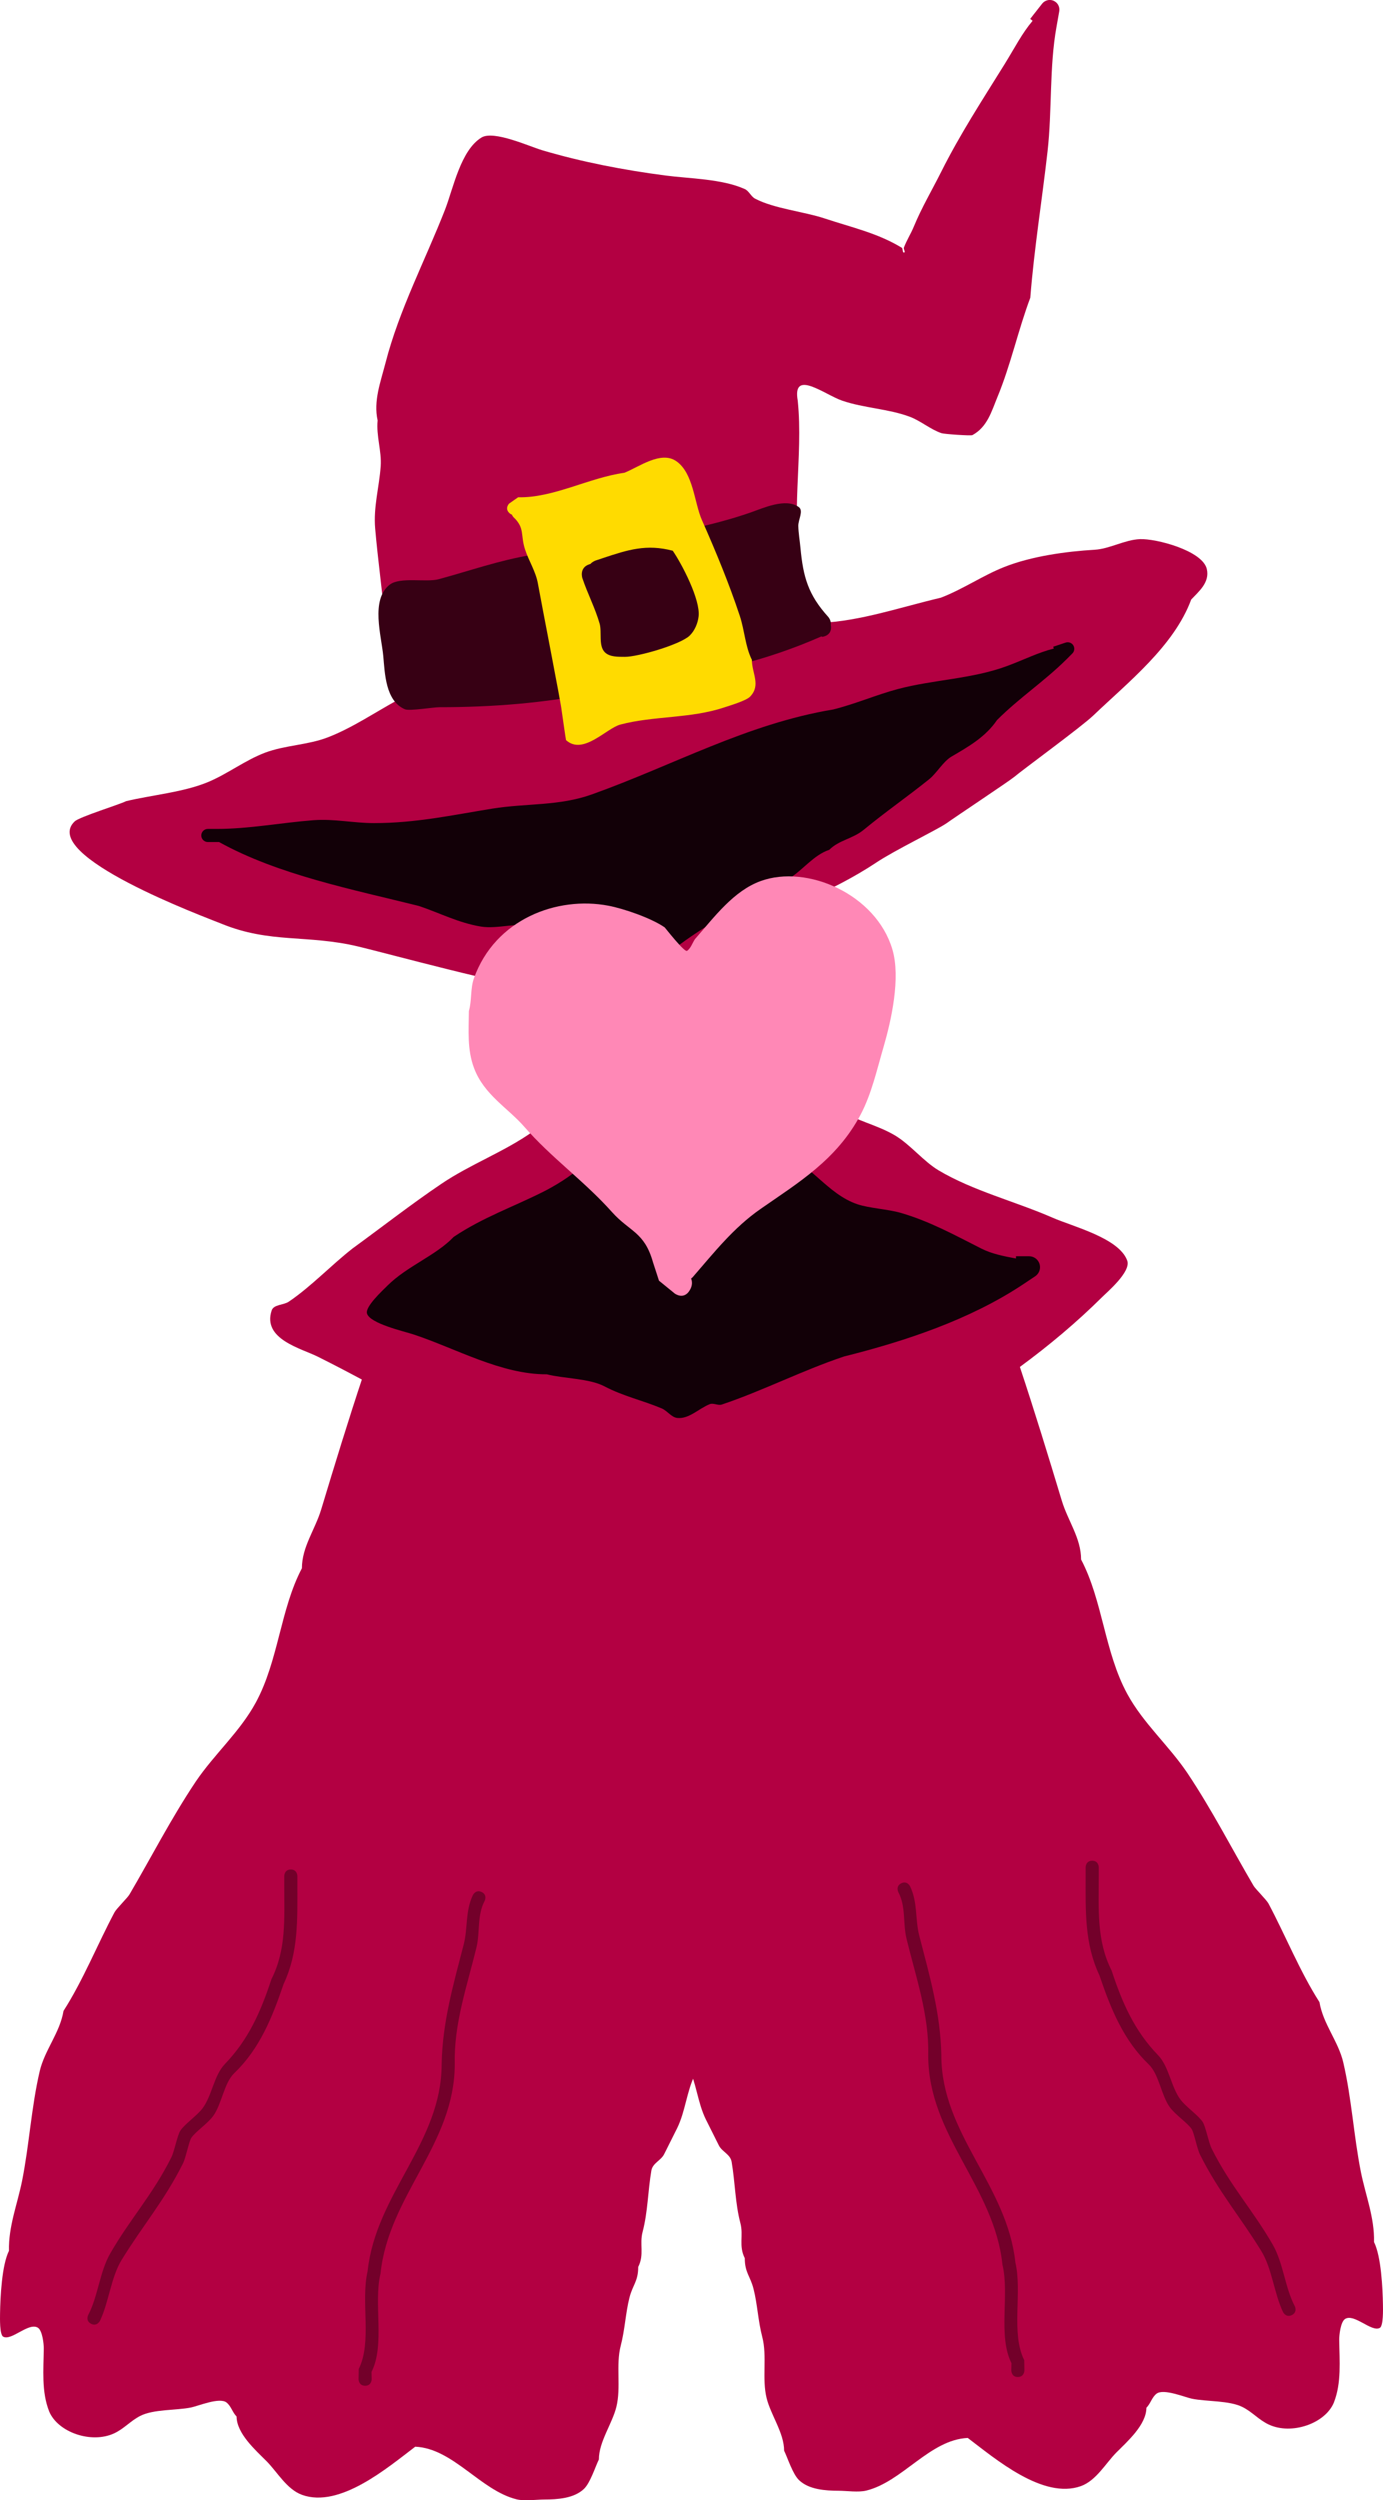 <svg version="1.1" xmlns="http://www.w3.org/2000/svg" xmlns:xlink="http://www.w3.org/1999/xlink" width="158.157" height="285.726" viewBox="0,0,158.157,285.726"><g transform="translate(-160.994,-37.61)"><g data-paper-data="{&quot;isPaintingLayer&quot;:true}" fill-rule="nonzero" stroke="none" stroke-width="0.5" stroke-linecap="butt" stroke-linejoin="miter" stroke-miterlimit="10" stroke-dasharray="" stroke-dashoffset="0" style="mix-blend-mode: normal"><path d="M253.222,254.732c0.728,-0.407 1.136,0.321 1.136,0.321l0.703,1.286c0.091,0.6 0.181,1.201 0.272,1.801c0.426,3.239 3.009,5.436 4.604,8.102c3.686,6.157 5.774,12.5 8.834,18.771c1.79,1.79 2.647,4.24 4.04,6.356c3.846,5.843 7.244,10.776 7.244,18.053c0,0 0,0.834 -0.834,0.834c-0.834,0 -0.834,-0.834 -0.834,-0.834c0,-6.908 -3.303,-11.591 -6.968,-17.134c-1.385,-2.095 -2.229,-4.528 -4.001,-6.299c-3.201,-6.279 -5.176,-12.679 -8.911,-18.887c-1.755,-2.918 -4.288,-5.189 -4.826,-8.726c-0.067,-0.501 -0.134,-1.002 -0.201,-1.503l-0.578,-1.006c0,0 -0.407,-0.728 0.321,-1.136z" fill="#73002a"/><path d="M280.333,252.4c0.834,0 0.834,0.834 0.834,0.834c0,0.371 0,1.298 0,1.669c0,5.03 0.725,7.737 3.737,11.751c1.47,1.959 1.691,4.68 3.241,6.57c1.189,1.449 1.949,2.446 2.878,4c0.641,1.073 2.068,1.368 2.695,2.679c2.306,1.153 3.759,4.333 5.563,6.119c2.691,2.665 4.469,6.109 6.488,9.513c1.077,1.817 1.495,4.098 2.97,5.508c0,0 0.59,0.59 0,1.18c-0.59,0.59 -1.18,0 -1.18,0c-1.613,-1.668 -2.028,-3.817 -3.225,-5.836c-1.952,-3.293 -3.677,-6.607 -6.232,-9.184c-1.815,-1.831 -3.246,-4.961 -5.563,-6.119c-0.746,-1.436 -2.054,-1.643 -2.868,-2.884c-0.984,-1.501 -1.647,-2.465 -2.82,-3.924c-1.571,-1.953 -1.791,-4.676 -3.299,-6.646c-3.248,-4.243 -4.052,-7.408 -4.052,-12.727c0,-0.371 0,-0.742 0,-1.113v-0.556c0,0 0,-0.834 0.834,-0.834z" fill="#73002a"/><path d="M237.142,157.676c0.357,-0.503 1.038,-0.503 1.038,-0.503h1c3.955,0.038 9.322,2.141 12.657,4.187c2.012,1.234 2.496,2.125 4.892,2.94c2.114,1.395 4.515,1.818 6.608,3.06c1.751,1.039 3.26,2.964 5,4c3.924,2.336 8.824,3.566 13.053,5.416c2.307,1.009 7.596,2.317 8.516,4.904c0.451,1.267 -2.325,3.606 -2.842,4.127c-5.878,5.831 -12.727,10.657 -19.804,14.723c-3.81,2.189 -6.998,5.154 -11.185,6.579c-2.807,0.907 -5.396,1.404 -8.245,2.671c-2.822,1.255 -5.404,4.398 -8.45,4.877c-2.359,0.372 -2.848,-1.172 -4.9,-1.5c-4.496,-0.718 -9.899,-4.236 -13.984,-6.688c-7.124,-5.084 -15.159,-9.821 -23.139,-13.81c-1.931,-0.966 -6.386,-2.005 -5.295,-5.295c0.231,-0.697 1.353,-0.593 1.961,-1.004c2.563,-1.734 4.82,-4.15 7.3,-6.086c3.367,-2.45 6.72,-5.067 10.165,-7.391c3.318,-2.239 7.193,-3.653 10.462,-5.974c4.69,-3.33 9.261,-7.29 14.836,-9.172c0,0 0.148,-0.049 0.357,-0.061z" fill="#b30042"/><path d="M240.3,162.838l1.263,0.7c1.018,1.018 2.548,3.259 3.978,3.688c1.82,0.545 2.97,0.912 4.687,2.073c3.371,1.173 5.374,4.773 8.813,5.927c1.418,0.476 3.452,0.549 4.987,0.996c3.29,0.958 6.109,2.516 9.2,4.077c1.218,0.615 2.587,0.871 3.951,1.129v-0.256h1.5c0.69,0 1.25,0.56 1.25,1.25c0,0.441 -0.228,0.828 -0.573,1.051l-1.484,0.989c-5.999,3.951 -13.271,6.392 -20.344,8.16c-4.795,1.602 -9.284,3.916 -13.987,5.496c-0.437,0.147 -0.955,-0.212 -1.384,-0.042c-1.244,0.494 -2.36,1.705 -3.692,1.577c-0.696,-0.067 -1.148,-0.817 -1.792,-1.089c-2.233,-0.94 -4.369,-1.381 -6.543,-2.52c-1.769,-0.927 -4.617,-0.875 -6.604,-1.382c-5.203,0.036 -10.435,-2.972 -15.243,-4.555c-1.083,-0.356 -5.001,-1.243 -5.321,-2.399c-0.215,-0.775 1.728,-2.569 2.333,-3.171c2.258,-2.249 5.525,-3.424 7.591,-5.583c3.345,-2.23 6.666,-3.363 10.243,-5.156c1.227,-0.615 3.198,-1.79 4.165,-2.761c0.473,-0.474 0.609,-1.263 1.164,-1.638c0.602,-0.406 1.449,-0.252 2.104,-0.566c0.81,-0.389 1.14,-1.424 1.885,-1.926c2.271,-1.533 3.881,-2.403 5.847,-4.37c0,0 0.884,-0.884 1.768,0c0.1,0.1 0.178,0.201 0.237,0.3z" fill="#120007"/><path d="M248.582,143.584c0,0 -5.566,3.059 -6.616,4.753c-2.965,1.862 -5.406,1.048 -8.655,1.279c-3.607,0.256 -7.606,0.815 -11.22,0.808c-2.677,-0.005 -16.872,-3.875 -20.144,-4.652c-5.817,-1.385 -10.045,-0.324 -15.599,-2.589c-1.901,-0.775 -20.927,-7.793 -16.813,-11.707c0.544,-0.518 5.207,-1.954 5.87,-2.308c3,-0.722 6.602,-1.016 9.432,-2.209c2.209,-0.931 4.254,-2.505 6.484,-3.34c2.278,-0.853 4.857,-0.864 7.133,-1.736c2.859,-1.095 5.497,-2.922 8.187,-4.368c0.912,-2.547 -1.362,-6.185 -1.608,-8.852c-0.33,-3.568 -0.825,-7.087 -1.135,-10.636c-0.218,-2.5 0.464,-4.731 0.631,-7.145c0.12,-1.736 -0.525,-3.445 -0.351,-5.229c-0.495,-2.218 0.342,-4.396 0.902,-6.574c1.565,-6.077 4.524,-11.677 6.803,-17.5c0.93,-2.378 1.78,-6.814 4.187,-8.26c1.395,-0.838 5.489,1.033 6.917,1.456c4.535,1.349 9.397,2.278 14.089,2.89c2.805,0.366 6.478,0.379 9.084,1.547c0.491,0.22 0.707,0.849 1.184,1.1c2.185,1.147 5.579,1.471 7.98,2.27c3.037,1.011 6.076,1.667 8.838,3.367c0.076,0.174 0.043,0.566 0.228,0.522c0.185,-0.043 -0.095,-0.391 -0.028,-0.569c0.31,-0.825 0.796,-1.575 1.132,-2.39c0.885,-2.15 2.089,-4.185 3.124,-6.249c2.169,-4.327 4.678,-8.163 7.199,-12.221c1.269,-2.043 2.015,-3.57 3.263,-5.055l-0.276,-0.217l1.36,-1.732c0.15,-0.194 0.365,-0.34 0.622,-0.401c0.594,-0.14 1.189,0.229 1.329,0.824c0.038,0.16 0.038,0.319 0.008,0.47l-0.308,1.733c-0.836,4.655 -0.492,9.54 -1.027,14.26c-0.633,5.592 -1.528,11.093 -1.972,16.712c-1.404,3.742 -2.234,7.67 -3.76,11.356c-0.666,1.608 -1.14,3.408 -2.859,4.343c-0.176,0.096 -3.226,-0.115 -3.539,-0.222c-1.292,-0.443 -2.36,-1.405 -3.64,-1.882c-2.435,-0.908 -5.215,-0.979 -7.707,-1.83c-2.001,-0.683 -5.737,-3.682 -5.091,-0.011c0.67,6.431 -0.935,13.396 0.544,19.652c0.143,0.606 1.153,5.779 2.011,5.747c4.544,-0.171 9.311,-1.822 13.806,-2.872c2.544,-0.973 4.773,-2.529 7.262,-3.513c3.124,-1.235 7.053,-1.774 10.332,-1.969c1.734,-0.103 3.423,-1.135 5.166,-1.213c1.84,-0.083 7.165,1.303 7.66,3.411c0.363,1.546 -0.934,2.585 -1.784,3.493c-1.968,5.329 -7.248,9.474 -11.18,13.236c-1.352,1.294 -7.959,6.114 -9.071,7.043c-0.571,0.476 -6.599,4.482 -7.736,5.291c-1.127,0.776 -5.904,3.069 -8.059,4.507c-2.277,1.519 -5.336,3.125 -7.863,4.173c-2.569,1.066 -4.727,3.206 -4.727,3.206z" fill="#b30042"/><path d="M256.003,109.018c0.011,0.051 0.019,0.106 0.024,0.164c0.102,1.101 -0.999,1.203 -0.999,1.203l-0.097,-0.048c-6.423,2.823 -12.919,4.361 -19.873,5.005c-2.022,0.162 -3.966,1.028 -5.975,1.436c-5.812,1.18 -11.862,1.654 -17.813,1.65c-0.721,-0.001 -3.451,0.455 -3.963,0.239c-2.241,-0.942 -2.302,-4.137 -2.481,-6.079c-0.214,-2.312 -1.471,-6.43 0.72,-8.151c1.197,-0.941 4.165,-0.245 5.616,-0.637c3.555,-0.959 6.929,-2.168 10.638,-2.775c3.636,-0.594 7.272,-0.798 10.905,-1.506c4.704,-0.936 9.608,-1.768 14.143,-3.349c1.412,-0.492 3.997,-1.689 5.488,-0.618c0.586,0.421 -0.064,1.443 -0.049,2.164c0.018,0.825 0.166,1.642 0.242,2.464c0.312,3.374 0.887,5.395 3.176,7.922c0,0 0.373,0.412 0.298,0.916z" fill="#370014"/><path d="M196.873,131.341c2.313,-0.176 4.556,0.331 6.891,0.331c4.785,0 8.925,-0.909 13.547,-1.657c3.831,-0.62 7.618,-0.276 11.376,-1.624c9.339,-3.335 17.71,-8.061 27.591,-9.704c2.518,-0.624 4.934,-1.678 7.383,-2.331c4.067,-1.084 8.494,-1.148 12.502,-2.634c1.938,-0.719 3.51,-1.529 5.344,-1.998l-0.069,-0.206l1.406,-0.469c0.079,-0.029 0.165,-0.044 0.254,-0.044c0.414,0 0.75,0.336 0.75,0.75c0,0.207 -0.084,0.395 -0.22,0.53l-0.667,0.667c-2.555,2.536 -5.396,4.391 -7.95,6.945c-1.309,1.928 -3.251,3.032 -5.186,4.162c-0.983,0.575 -1.689,1.889 -2.585,2.609c-2.458,1.975 -5.015,3.744 -7.457,5.758c-1.284,1.059 -2.831,1.173 -3.958,2.3c-1.814,0.605 -3.04,2.352 -4.667,3.333c-4.17,2.516 -8.558,4.606 -12.483,7.533c-0.101,0.112 -0.23,0.173 -0.341,0.206c-0.109,0.04 -0.249,0.069 -0.397,0.039h-0.506c-1.707,0 -3.413,0.005 -5.12,-0.01c-3.159,-1.053 -6.818,-1.38 -10.052,-2.344c-1.884,-0.561 -4.316,0.337 -6.274,0.012c-2.592,-0.431 -4.692,-1.553 -7.097,-2.355c-7.487,-1.872 -16.044,-3.539 -22.84,-7.303h-1.284c-0.414,0 -0.75,-0.336 -0.75,-0.75c0,-0.414 0.336,-0.75 0.75,-0.75h1c3.774,0 7.361,-0.713 11.109,-0.998z" fill="#120007"/><path d="M240.028,183.719c0.133,0.337 0.167,0.787 -0.141,1.315c-0.693,1.189 -1.733,0.396 -1.733,0.396l-1.8,-1.465c-0.231,-0.71 -0.462,-1.42 -0.692,-2.13c-0.985,-3.468 -2.652,-3.44 -4.698,-5.729c-3.164,-3.54 -6.914,-6.176 -10,-9.716c-1.906,-2.187 -4.615,-3.666 -5.759,-6.719c-0.801,-2.138 -0.609,-4.284 -0.591,-6.522c0.351,-1.203 0.158,-2.574 0.579,-3.747c2.428,-6.773 9.519,-9.402 15.355,-8.294c1.793,0.341 4.905,1.411 6.457,2.481c0.04,0.028 2.254,2.877 2.556,2.683c0.429,-0.276 0.602,-0.89 0.903,-1.334c2.241,-2.562 4.422,-5.519 7.522,-6.644c5.313,-1.929 13.195,1.516 15.059,7.812c0.961,3.246 -0.12,8.101 -1.011,11.154c-0.769,2.631 -1.368,5.355 -2.623,7.729c-2.735,5.178 -7.184,7.808 -11.465,10.794c-3.067,2.139 -5.256,4.922 -7.714,7.754c0,0 -0.075,0.086 -0.203,0.182z" fill="#ff88b6"/><path d="M219.533,96.421c-0.102,-0.034 -0.208,-0.098 -0.314,-0.204c-0.53,-0.53 0,-1.061 0,-1.061l1.03,-0.72c4.017,0.097 8.106,-2.24 12.145,-2.798c1.638,-0.638 4.169,-2.558 5.945,-1.321c1.961,1.366 2.047,4.74 2.925,6.724c1.567,3.539 3.115,7.267 4.333,10.955c0.555,1.679 0.618,3.491 1.381,5.017c0,1.537 1.061,2.901 -0.206,4.209c-0.456,0.471 -2.34,1.025 -2.94,1.226c-3.875,1.294 -8.033,0.948 -11.885,1.961c-1.615,0.424 -4.266,3.552 -6.222,1.782c-0.023,-0.021 -0.461,-3.098 -0.506,-3.415c-0.046,-0.674 -2.339,-12.377 -2.711,-14.478c-0.248,-1.403 -1.057,-2.604 -1.479,-3.924c-0.53,-1.655 -0.002,-2.428 -1.31,-3.659c0,0 -0.117,-0.117 -0.186,-0.296zM228.383,102.098c-1.186,0.395 -0.791,1.581 -0.791,1.581c0.585,1.75 1.479,3.453 1.979,5.217c0.269,0.95 -0.16,2.53 0.604,3.267c0.562,0.542 1.506,0.502 2.287,0.509c1.456,0.012 6.396,-1.408 7.428,-2.45c0.558,-0.564 0.901,-1.375 0.994,-2.164c0.228,-1.924 -1.932,-6.024 -2.955,-7.51c-3.001,-0.794 -5.121,-0.113 -7.974,0.835l-0.857,0.286c0,0 -0.333,0.111 -0.587,0.391c-0.041,0.01 -0.084,0.023 -0.128,0.037z" fill="#ffdb00"/><path d="M203.52,194.3c0.12,-0.55 0.73,-0.55 0.73,-0.55h1c3.333,0 6.874,1.156 9.835,2.579c3.183,1.677 7.772,2.822 11.314,3.436c3.047,0.528 6.019,2.728 9.023,3.505c2.221,0.574 3.851,0.132 5.961,1.328c0.141,1.454 0.768,2.382 1.097,3.73c0.372,1.525 0.02,3.598 0.02,5.172c0,4.866 -0.5,9.734 -0.5,14.5c0,7.721 0.112,15.452 -0.02,23.172c-1.117,2.234 -0.48,5.82 -0.48,8.328c0,2.617 0.591,6.121 -0.02,8.672c-0.465,1.944 -1,4.49 -1,6.5c-0.968,1.936 -1.097,4.219 -2.059,6.163c-0.531,1.073 -1.021,2.046 -1.478,2.952c-0.371,0.736 -1.314,1.004 -1.463,1.885c-0.395,2.329 -0.399,4.71 -1,7c-0.375,1.427 0.219,2.562 -0.5,4c0,1.646 -0.635,2.058 -1,3.5c-0.454,1.797 -0.524,3.687 -1,5.5c-0.576,2.192 0.055,4.778 -0.5,7c-0.486,1.944 -2,3.977 -2,6c-0.428,0.89 -0.988,2.676 -1.702,3.361c-1.149,1.103 -3.072,1.212 -4.528,1.217c-0.94,0.003 -2.266,0.205 -3.172,-0.02c-4.154,-1.03 -7.25,-5.813 -11.598,-6.016c-3.151,2.386 -8.615,7.059 -12.941,5.505c-1.752,-0.629 -2.855,-2.641 -4.075,-3.861c-1.278,-1.278 -3.399,-3.151 -3.415,-5.092c-0.466,-0.466 -0.631,-1.203 -1.153,-1.605c-0.807,-0.623 -3.215,0.4 -4.055,0.571c-1.697,0.346 -4.288,0.186 -5.804,0.961c-1.139,0.582 -1.843,1.465 -3,2c-2.612,1.207 -6.437,-0.127 -7.426,-2.522c-0.886,-2.27 -0.637,-4.746 -0.611,-7.171c0.006,-0.533 -0.156,-2.017 -0.644,-2.362c-1.028,-0.726 -3.053,1.532 -4,1c-0.413,-0.232 -0.364,-2.124 -0.356,-2.647c0.031,-1.881 0.201,-5.526 1.02,-7.163c-0.068,-2.795 0.97,-5.347 1.5,-8c0.821,-4.108 1.055,-8.424 2.018,-12.536c0.564,-2.409 2.313,-4.392 2.719,-6.88c2.24,-3.494 3.887,-7.617 5.838,-11.279c0.211,-0.395 1.491,-1.663 1.695,-2.011c2.529,-4.307 4.735,-8.641 7.57,-12.887c2.15,-3.187 5.052,-5.684 6.885,-9.059c2.601,-4.79 2.795,-10.642 5.274,-15.348c0,-2.448 1.502,-4.392 2.211,-6.738c1.565,-5.181 3.1,-10.188 4.808,-15.327c0,0 0.237,-0.712 0.949,-0.474c0.011,0.004 0.022,0.008 0.033,0.012z" fill="#b30042"/><path d="M194.25,251.25c0.75,0 0.75,0.75 0.75,0.75v1c0,4.039 0.136,7.718 -1.581,11.361c-1.299,3.819 -2.732,7.38 -5.638,10.17c-1.178,1.131 -1.429,3.572 -2.422,4.908c-0.64,0.861 -1.972,1.745 -2.47,2.456c-0.295,0.421 -0.615,2.237 -0.967,2.941c-2.148,4.295 -4.622,7.119 -7.022,11.041c-1.218,1.991 -1.457,4.835 -2.478,6.959c0,0 -0.335,0.671 -1.006,0.335c-0.671,-0.335 -0.335,-1.006 -0.335,-1.006c1.122,-2.129 1.315,-4.947 2.522,-7.041c2.281,-3.958 4.858,-6.72 6.978,-10.959c0.37,-0.74 0.683,-2.518 1.033,-3.059c0.484,-0.749 1.902,-1.717 2.53,-2.544c1.1,-1.451 1.305,-3.777 2.578,-5.092c2.681,-2.77 4.091,-5.958 5.31,-9.676c1.726,-3.394 1.47,-6.987 1.47,-10.793v-1c0,0 0,-0.75 0.75,-0.75z" fill="#73002a"/><path d="M202.75,310.25c-0.75,0 -0.75,-0.75 -0.75,-0.75l0.02,-1.172c1.547,-3.095 0.202,-7.726 1.013,-11.163c0.938,-8.865 8.467,-14.702 8.467,-23.665c0.081,-4.759 1.341,-9.112 2.52,-13.672c0.496,-1.917 0.158,-3.789 1.059,-5.663c0,0 0.335,-0.671 1.006,-0.335c0.671,0.335 0.335,1.006 0.335,1.006c-0.896,1.701 -0.503,3.54 -0.941,5.337c-1.075,4.413 -2.592,8.712 -2.48,13.328c0,9.162 -7.548,14.967 -8.489,23.917c-0.824,3.48 0.543,8.107 -1.031,11.256l0.02,0.828c0,0 0,0.75 -0.75,0.75z" fill="#73002a"/><path d="M276.624,193.3c0.011,-0.004 0.022,-0.008 0.033,-0.012c0.712,-0.237 0.949,0.474 0.949,0.474c1.708,5.139 3.242,10.146 4.808,15.327c0.709,2.346 2.211,4.29 2.211,6.738c2.479,4.706 2.672,10.558 5.274,15.348c1.833,3.376 4.735,5.872 6.885,9.059c2.835,4.245 5.042,8.579 7.57,12.887c0.204,0.348 1.485,1.616 1.695,2.011c1.951,3.662 3.599,7.785 5.838,11.279c0.406,2.487 2.155,4.471 2.719,6.88c0.963,4.113 1.197,8.428 2.018,12.536c0.53,2.653 1.568,5.205 1.5,8c0.819,1.638 0.989,5.283 1.02,7.163c0.009,0.523 0.057,2.415 -0.356,2.647c-0.947,0.532 -2.972,-1.726 -4,-1c-0.488,0.345 -0.65,1.829 -0.644,2.362c0.027,2.425 0.276,4.901 -0.611,7.171c-0.99,2.394 -4.814,3.729 -7.426,2.522c-1.157,-0.535 -1.861,-1.418 -3,-2c-1.516,-0.774 -4.107,-0.615 -5.804,-0.961c-0.84,-0.171 -3.249,-1.194 -4.055,-0.571c-0.521,0.403 -0.687,1.14 -1.153,1.605c-0.016,1.941 -2.137,3.813 -3.415,5.092c-1.22,1.22 -2.323,3.232 -4.075,3.861c-4.325,1.553 -9.789,-3.12 -12.941,-5.505c-4.348,0.203 -7.445,4.986 -11.598,6.016c-0.906,0.225 -2.233,0.024 -3.172,0.02c-1.456,-0.005 -3.378,-0.114 -4.528,-1.217c-0.714,-0.685 -1.275,-2.471 -1.702,-3.361c0,-2.023 -1.514,-4.056 -2,-6c-0.555,-2.222 0.076,-4.808 -0.5,-7c-0.476,-1.813 -0.546,-3.703 -1,-5.5c-0.365,-1.442 -1,-1.854 -1,-3.5c-0.719,-1.438 -0.125,-2.573 -0.5,-4c-0.601,-2.29 -0.605,-4.671 -1,-7c-0.149,-0.881 -1.092,-1.149 -1.463,-1.885c-0.456,-0.906 -0.947,-1.878 -1.478,-2.952c-0.962,-1.944 -1.091,-4.227 -2.059,-6.163c0,-2.01 -0.535,-4.556 -1,-6.5c-0.611,-2.552 -0.02,-6.055 -0.02,-8.672c0,-2.508 0.637,-6.094 -0.48,-8.328c-0.132,-7.72 -0.02,-15.451 -0.02,-23.172c0,-4.766 -0.5,-9.634 -0.5,-14.5c0,-1.574 -0.351,-3.647 0.02,-5.172c0.328,-1.348 0.955,-2.276 1.097,-3.73c2.11,-1.196 3.74,-0.754 5.961,-1.328c3.005,-0.777 5.977,-2.977 9.023,-3.505c3.542,-0.613 8.13,-1.759 11.314,-3.436c2.961,-1.424 6.502,-2.579 9.835,-2.579h1c0,0 0.61,0 0.73,0.55z" data-paper-data="{&quot;index&quot;:null}" fill="#b30042"/><path d="M286.644,251v1c0,3.806 -0.256,7.399 1.47,10.793c1.219,3.718 2.629,6.906 5.31,9.676c1.273,1.315 1.478,3.641 2.578,5.092c0.627,0.828 2.046,1.795 2.53,2.544c0.35,0.541 0.663,2.319 1.033,3.059c2.12,4.239 4.696,7.001 6.978,10.959c1.207,2.094 1.4,4.912 2.522,7.041c0,0 0.335,0.671 -0.335,1.006c-0.671,0.335 -1.006,-0.335 -1.006,-0.335c-1.021,-2.124 -1.259,-4.968 -2.478,-6.959c-2.4,-3.922 -4.875,-6.746 -7.022,-11.041c-0.352,-0.704 -0.672,-2.52 -0.967,-2.941c-0.498,-0.711 -1.831,-1.595 -2.47,-2.456c-0.993,-1.336 -1.244,-3.777 -2.422,-4.908c-2.906,-2.79 -4.339,-6.35 -5.638,-10.17c-1.718,-3.642 -1.581,-7.321 -1.581,-11.361v-1c0,0 0,-0.75 0.75,-0.75c0.75,0 0.75,0.75 0.75,0.75z" data-paper-data="{&quot;index&quot;:null}" fill="#73002a"/><path d="M277.394,309.25c-0.75,0 -0.75,-0.75 -0.75,-0.75l0.02,-0.828c-1.574,-3.149 -0.207,-7.776 -1.031,-11.256c-0.941,-8.95 -8.489,-14.754 -8.489,-23.917c0.112,-4.616 -1.405,-8.915 -2.48,-13.328c-0.438,-1.797 -0.045,-3.636 -0.941,-5.337c0,0 -0.335,-0.671 0.335,-1.006c0.671,-0.335 1.006,0.335 1.006,0.335c0.901,1.874 0.563,3.746 1.059,5.663c1.179,4.56 2.439,8.914 2.52,13.672c0,8.963 7.53,14.8 8.467,23.665c0.811,3.437 -0.535,8.068 1.013,11.163l0.02,1.172c0,0 0,0.75 -0.75,0.75z" data-paper-data="{&quot;index&quot;:null}" fill="#73002a"/></g></g></svg>